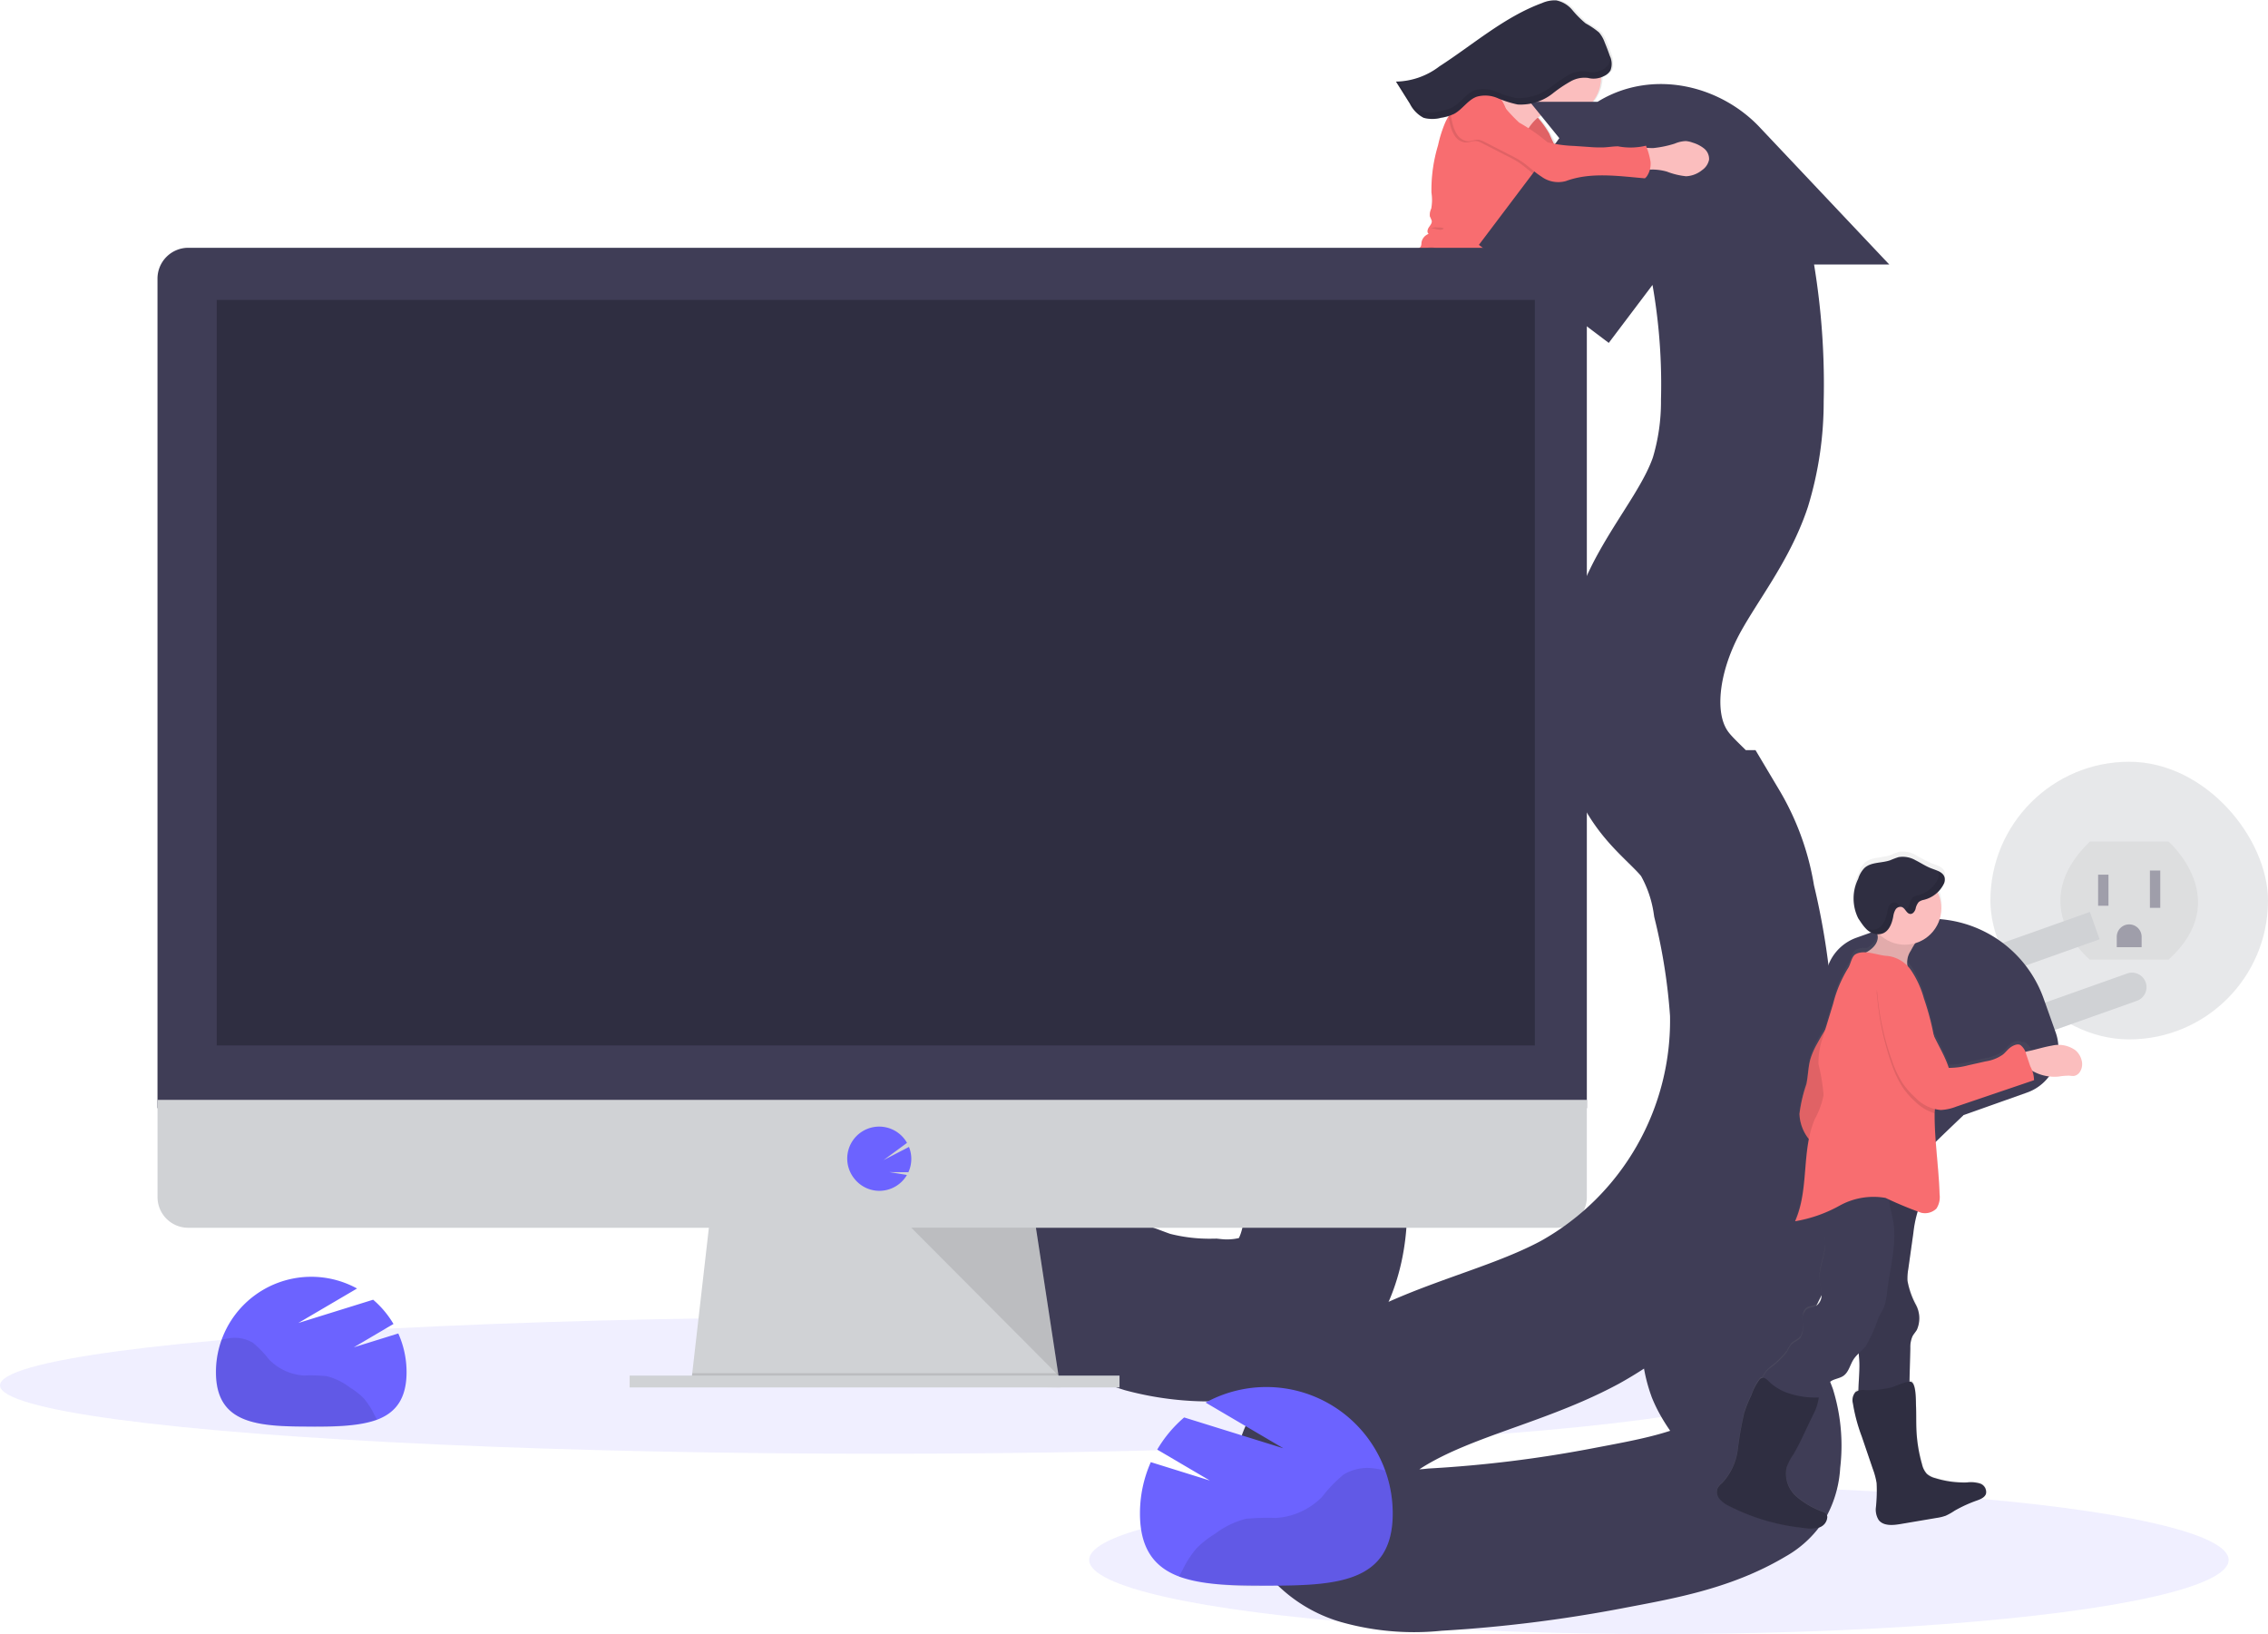 <svg xmlns="http://www.w3.org/2000/svg" xmlns:xlink="http://www.w3.org/1999/xlink" width="167.28" height="120.511" viewBox="0 0 167.28 120.511"><defs><linearGradient id="a" x1="7.793" y1="0.584" x2="7.793" y2="-0.54" gradientUnits="objectBoundingBox"><stop offset="0" stop-color="gray" stop-opacity="0.251"/><stop offset="0.54" stop-color="gray" stop-opacity="0.122"/><stop offset="1" stop-color="gray" stop-opacity="0.102"/></linearGradient><linearGradient id="b" x1="3.15" y1="1.083" x2="3.15" y2="0.078" xlink:href="#a"/></defs><g transform="translate(0 -0.034)"><g transform="translate(146.804 56.214)" opacity="0.5"><rect width="20.476" height="20.476" rx="10.238" fill="#d0d2d5"/><path d="M1049.311,461.85h5.807s4.89,4.279,0,8.71h-5.807S1044.421,466.587,1049.311,461.85Z" transform="translate(-1041.976 -455.965)" opacity="0.1"/><rect width="0.764" height="2.292" transform="translate(7.946 8.328)" fill="#3f3d56"/><rect width="0.764" height="2.751" transform="translate(11.766 8.022)" fill="#3f3d56"/><path d="M1022.637,446.19h0a.917.917,0,0,1,.917.917v.764h-1.834v-.764A.917.917,0,0,1,1022.637,446.19Z" transform="translate(-1012.399 -434.195)" fill="#3f3d56"/></g><path d="M593.271,92.117c.484-.011.967.026,1.45,0,.442-.021.88-.093,1.322-.138.755-.075,1.516-.069,2.274-.1a2.573,2.573,0,0,0,1.427-.364,10.119,10.119,0,0,0,.927-1.044,52.957,52.957,0,0,0,3.541-4.557c.306-.373.625-.744.9-1.143a14.35,14.35,0,0,0,1.277-2.486,6.894,6.894,0,0,0,.367-.981c.069-.269.1-.547.2-.81.19-.538.645-1.009.7-1.575l-.064.009c.556-.707.471-1.941.746-2.847a12.259,12.259,0,0,1,.637-1.572l1.022-2.226a3.418,3.418,0,0,1,.663-1.07c.368-.356.882-.533,1.252-.888a1.942,1.942,0,0,0,.48-.781l.032.031c.2.191.348.425.539.622.411.425.981.668,1.4,1.085a3.736,3.736,0,0,0,.648.625.718.718,0,0,0,.831-.1c.75-.66,1.869-.721,2.68-1.3.225-.162.42-.359.631-.536a8.607,8.607,0,0,1,1.63-1.024,4.066,4.066,0,0,1,1.007.144,5.11,5.11,0,0,0,1.42.336,2.048,2.048,0,0,0,1.193-.458,1.224,1.224,0,0,0,.513-.764.981.981,0,0,0-.367-.825c-.034-.029-.069-.055-.1-.081a1.021,1.021,0,0,0-.368-.711,2.445,2.445,0,0,0-.833-.425,1.787,1.787,0,0,0-.526-.119,2.4,2.4,0,0,0-.816.191,7.846,7.846,0,0,1-1.6.336c-.1.009-.292-.011-.458-.012l-.057-.162a4.935,4.935,0,0,1-2.072.053c-.339,0-.677.06-1.015.081a9.154,9.154,0,0,1-1.122-.024l-1.129-.072a13.311,13.311,0,0,1-1.439-.153c-.127-.258-.254-.516-.4-.764a7.07,7.07,0,0,0-.839-1.166,4.05,4.05,0,0,1,.4-.306l.027-.017c.035-.02.078-.041.125-.063a2.893,2.893,0,0,0,4.135-2.61,2.216,2.216,0,0,0,.245-.112c.046-.024.092-.05.136-.079l.066-.044a1.275,1.275,0,0,0,.119-.1c.018-.018.037-.037.053-.057a.728.728,0,0,0,.087-.128h0c.009-.018.018-.035.026-.053s0-.014.008-.021a.137.137,0,0,0,.015-.04c0-.012,0-.018.008-.028l.009-.037a.21.21,0,0,0,0-.029v-.067a.257.257,0,0,1,0-.034.257.257,0,0,0,0-.034v-.034a.247.247,0,0,0,0-.034v-.041a.281.281,0,0,0,0-.035V60.2a.188.188,0,0,0,0-.028.357.357,0,0,0,0-.043v-.024a.085.085,0,0,0-.011-.046v-.021l-.014-.049v-.018a.212.212,0,0,0-.015-.05v-.015l-.018-.055v-.009a.269.269,0,0,0-.026-.079c-.115-.33-.238-.659-.37-.983a2.39,2.39,0,0,0-.425-.743,6,6,0,0,0-.983-.66,7.219,7.219,0,0,1-.992-.989,2.058,2.058,0,0,0-1.183-.7,2.317,2.317,0,0,0-1.079.2c-2.807,1.036-5.105,3.078-7.622,4.7a5.5,5.5,0,0,1-3.236,1.141l1.024,1.626c.049.079.1.153.153.235s.107.153.164.229a1.844,1.844,0,0,0,.536.492,1.175,1.175,0,0,0,.165.079,1.361,1.361,0,0,0,.153.047,2.716,2.716,0,0,0,1.134-.06c.127-.024.254-.05.379-.079l.153-.043h.024v.024c-.086.153-.167.292-.238.443a9.289,9.289,0,0,0-.546,1.7,11.416,11.416,0,0,0-.5,3.493,3.356,3.356,0,0,1-.021,1.186,1.071,1.071,0,0,0-.1.567,2.613,2.613,0,0,1,.141.333c.024.177-.116.33-.217.477s-.153.38-.009.483a.824.824,0,0,0-.546.68.579.579,0,0,1-.052.261.646.646,0,0,1-.153.142.823.823,0,0,0-.286.513c-.295,0-.544.287-.813.458a3.279,3.279,0,0,1-.741.269,5.619,5.619,0,0,0-1.951,1.23,2.5,2.5,0,0,0-.785.989c-.046.131-.07.269-.11.4a2.77,2.77,0,0,1-.355.724,5.229,5.229,0,0,1-1.07,1.195,2.841,2.841,0,0,0-.55.59c-.234.338-.709.439-.96.764a3.627,3.627,0,0,1-.306.458c-.194.183-.487.2-.735.306-.579.24-.847.917-1.363,1.274a.144.144,0,0,1-.1.034c-.044,0-.07-.053-.108-.079-.075-.05-.174-.012-.263.011s-.208.014-.231-.075c-1.245-.755-2.469-1.574-3.716-2.329l-.568-.344-3.041-1.843a.226.226,0,0,0-.24,0l-.095.066c-.153-.162-.322-.306-.423-.425-.041-.047-.083-.095-.125-.141a.186.186,0,0,0,.081-.015.153.153,0,0,0,.066-.2.5.5,0,0,0-.141-.179,3.38,3.38,0,0,1-.365-.417,3.855,3.855,0,0,0-.4-.526.738.738,0,0,0-.6-.237.968.968,0,0,0-.345.139,5.669,5.669,0,0,0-1.146.879.121.121,0,0,0-.05.095c0,.031.031.053.034.083a.107.107,0,0,1-.029.076,3.2,3.2,0,0,1-.723.659q-.582.435-1.138.9a1.593,1.593,0,0,0-.532.649,1.27,1.27,0,0,0,.093.9,5.721,5.721,0,0,0,1.138,1.571.556.556,0,0,0,.292.2.371.371,0,0,0,.264-.064,1.057,1.057,0,0,0,.335-.865c.008-.153.017-.293.026-.44a.2.2,0,0,1,.017-.086.214.214,0,0,1,.093-.075l.42-.222c-.012-.02-.026-.04-.04-.06a1.713,1.713,0,0,1,.992-.064c.223.066.428.2.642.281a1.42,1.42,0,0,0,.153.828,6.439,6.439,0,0,1,2.191.781,17.472,17.472,0,0,1,1.647.931q.648.422,1.268.882c.587.434,1.154.894,1.714,1.358a8.272,8.272,0,0,0,1.172.863,3.359,3.359,0,0,0,3.6-.131c1.277-.973,2.9-1.479,4.279-2.321a4.829,4.829,0,0,0,1.108-.851.759.759,0,0,1-.018.118c-.083.38-.411.656-.535,1.041-.1.306-.061.659-.247.917-.142.2-.408.338-.416.581,0,.067.02.134.02.2a.63.63,0,0,1-.073.243,2.049,2.049,0,0,1-.637.917c-.122.084-.278.16-.306.306a.289.289,0,0,1-.032.121c-.052.072-.167.034-.249.064-.115.043-.133.191-.179.306a.5.5,0,0,1-.5.293c-1.044-.127-2.069.345-3.12.318-.362-.011-.723-.047-1.086-.05a11.78,11.78,0,0,0-3.282.611,1.733,1.733,0,0,0-.217.688,2.654,2.654,0,0,1-1.123.043,2.4,2.4,0,0,0-.281-.038.423.423,0,0,0,.024-.217,6.136,6.136,0,0,0-1.258.561c-.261.153-.538.367-.562.668a1,1,0,0,0,.049.342l.142.539a.569.569,0,0,0,.127.27c.047.046.11.073.153.122a.479.479,0,0,1,.083.194l.119.468a2.978,2.978,0,0,1,.095.475c.014.153,0,.293.011.44a4.57,4.57,0,0,0,.105.718l.17.847a2.89,2.89,0,0,0,.2.688c.072.153.168.284.226.437.046.118.067.243.122.355a.946.946,0,0,0,.443.41.494.494,0,0,0,.215.067c.217,0,.373-.2.474-.394a2.383,2.383,0,0,0,.316-1.149c0-.162-.032-.322-.046-.484-.037-.458.095-.9.095-1.362a.267.267,0,0,0-.191-.278,2.266,2.266,0,0,1,.217-1.131,1.7,1.7,0,0,1,.373-.4c.057.18.119.359.189.533A14.216,14.216,0,0,1,593.271,92.117Zm24.845-23.466c-.083.031-.167.061-.252.089a4.442,4.442,0,0,1-2.265.306,1.967,1.967,0,0,1-.62-.306l-.053-.034A12.865,12.865,0,0,1,618.116,68.651Z" transform="translate(-498.261 -55.65)" fill="url(#a)"/><path d="M849.651,129.208a2.361,2.361,0,0,1,.811-.188,1.781,1.781,0,0,1,.523.121,2.456,2.456,0,0,1,.831.428,1,1,0,0,1,.368.825,1.221,1.221,0,0,1-.509.764,2.028,2.028,0,0,1-1.186.458,5.145,5.145,0,0,1-1.414-.341,4.059,4.059,0,0,0-1.048-.153,2.291,2.291,0,0,1-.533-.034.571.571,0,0,1-.41-.315.807.807,0,0,1,0-.458c.035-.189.029-.639.2-.752.134-.092.611-.018.776-.032A7.661,7.661,0,0,0,849.651,129.208Z" transform="translate(-725.661 -117.78)" fill="#fbbebe"/><path d="M786.483,110.12a7.065,7.065,0,0,1,1.184,1.528,10.124,10.124,0,0,0,1.69,2.751,5.7,5.7,0,0,0,.683.494,1.97,1.97,0,0,0,.62.306,4.341,4.341,0,0,0,2.252-.306,14.261,14.261,0,0,0,2.037-.917,1.681,1.681,0,0,0,.238.837.608.608,0,0,0,.764.229,9.061,9.061,0,0,0-1.762,1.09c-.209.177-.4.373-.627.533-.805.579-1.919.637-2.663,1.294a.717.717,0,0,1-.827.1,3.637,3.637,0,0,1-.646-.628c-.419-.419-.987-.663-1.4-1.09-.191-.2-.344-.431-.539-.623-.28-.275-.643-.458-.9-.764-.191-.225-.306-.5-.484-.738-.153-.208-.333-.39-.469-.611a2.2,2.2,0,0,1-.139-1.817A6.943,6.943,0,0,1,786.483,110.12Z" transform="translate(-673.402 -101.768)" fill="#f86d70"/><path d="M786.483,110.12a7.065,7.065,0,0,1,1.184,1.528,10.124,10.124,0,0,0,1.69,2.751,5.7,5.7,0,0,0,.683.494,1.97,1.97,0,0,0,.62.306,4.341,4.341,0,0,0,2.252-.306,14.261,14.261,0,0,0,2.037-.917,1.681,1.681,0,0,0,.238.837.608.608,0,0,0,.764.229,9.061,9.061,0,0,0-1.762,1.09c-.209.177-.4.373-.627.533-.805.579-1.919.637-2.663,1.294a.717.717,0,0,1-.827.1,3.637,3.637,0,0,1-.646-.628c-.419-.419-.987-.663-1.4-1.09-.191-.2-.344-.431-.539-.623-.28-.275-.643-.458-.9-.764-.191-.225-.306-.5-.484-.738-.153-.208-.333-.39-.469-.611a2.2,2.2,0,0,1-.139-1.817A6.943,6.943,0,0,1,786.483,110.12Z" transform="translate(-673.402 -101.768)" opacity="0.1"/><path d="M588.9,199.688a1.583,1.583,0,0,0-.431-.39,1.3,1.3,0,0,0-.805-.083,5.538,5.538,0,0,0-1.913.764A4.406,4.406,0,0,0,584.44,201a1.047,1.047,0,0,0-.231.458.944.944,0,0,0,.035.417,1.009,1.009,0,0,0,.545.706,1.417,1.417,0,0,0,1-.13,2.135,2.135,0,0,1,1.348-.189c.329.1.611.347.958.356a1.374,1.374,0,0,0,1-.633c.225-.275.717-.772.685-1.158S589.139,199.965,588.9,199.688Z" transform="translate(-502.974 -177.224)" fill="#fbbebe"/><path d="M637.209,279.356a2.639,2.639,0,0,1-1.146.047c-.232-.043-.517-.1-.665.084a.547.547,0,0,0-.093.226,7.441,7.441,0,0,0,.611,4.684.144.144,0,0,0,.043.064c.041.031.1.009.145-.011a1.724,1.724,0,0,0,.432-.252,1.507,1.507,0,0,0,.37-1.094,2.353,2.353,0,0,1,.212-1.154c.257-.42.793-.625,1-1.07a1.476,1.476,0,0,0-.069-1.161c-.05-.128-.07-.458-.189-.521S637.345,279.319,637.209,279.356Z" transform="translate(-546.137 -244.999)" fill="#fbbebe"/><path d="M584.83,192.783a.153.153,0,0,0,.064-.2.517.517,0,0,0-.141-.18,3.161,3.161,0,0,1-.364-.419,4.235,4.235,0,0,0-.4-.526.741.741,0,0,0-.594-.238.917.917,0,0,0-.344.138,5.556,5.556,0,0,0-1.138.874c-.026.026-.055.058-.049.095s.031.052.034.083a.105.105,0,0,1-.027.075,3.161,3.161,0,0,1-.718.656q-.578.434-1.131.9a1.574,1.574,0,0,0-.527.646,1.285,1.285,0,0,0,.1.9,5.83,5.83,0,0,0,1.138,1.575.577.577,0,0,0,.293.206.37.37,0,0,0,.263-.064,1.065,1.065,0,0,0,.329-.862l.024-.442a.2.2,0,0,1,.017-.084.206.206,0,0,1,.093-.075l.416-.22a1.34,1.34,0,0,0-1.222-.636.459.459,0,0,1-.327-.044.269.269,0,0,1,0-.373.822.822,0,0,1,.361-.2c1.1-.4,2.086-1.047,3.149-1.528a.809.809,0,0,1,.376-.087C584.605,192.763,584.731,192.826,584.83,192.783Z" transform="translate(-498.951 -170.475)" fill="#f86d70"/><path d="M629.962,283.092c-.049.092-.066.2-.119.289a.214.214,0,0,1-.26.107.267.267,0,0,1-.1-.136,5.708,5.708,0,0,1-.374-3.371,2.124,2.124,0,0,1,.164-.538.873.873,0,0,0,.165-.513,6.058,6.058,0,0,0-1.25.556c-.26.153-.533.365-.558.665a1.045,1.045,0,0,0,.05.342l.144.539a.558.558,0,0,0,.128.27c.046.046.108.075.153.124a.457.457,0,0,1,.083.193l.121.468a2.992,2.992,0,0,1,.1.477c.014.153,0,.293.012.44a4.734,4.734,0,0,0,.107.717l.173.847a2.945,2.945,0,0,0,.2.688c.072.153.168.284.228.439.044.118.067.243.122.355a.961.961,0,0,0,.442.411.518.518,0,0,0,.215.069c.215.008.37-.2.471-.394a2.377,2.377,0,0,0,.306-1.146c0-.162-.034-.322-.047-.484-.038-.458.09-.9.089-1.36C630.725,282.715,630.12,282.8,629.962,283.092Z" transform="translate(-539.767 -244.782)" fill="#f86d70"/><path d="M772.041,98.34a3.374,3.374,0,0,1-1.222-.955,5.84,5.84,0,0,1-.458-.68,20.657,20.657,0,0,1-1.49-3.067,4.179,4.179,0,0,0,1.974.07,2.726,2.726,0,0,0,.917-.486,7.928,7.928,0,0,0,.966-.943,9.285,9.285,0,0,0,.764,1.222c.164.22.717.668.675.967s-.652.449-.9.591l-.026.017a3.466,3.466,0,0,0-.94.876A2.373,2.373,0,0,0,772.041,98.34Z" transform="translate(-659.426 -86.654)" fill="#fbbebe"/><path d="M789.375,95.046a2.864,2.864,0,0,1-1.505-1.834,7.923,7.923,0,0,0,.966-.943,9.285,9.285,0,0,0,.764,1.222c.164.22.717.668.675.967S789.623,94.9,789.375,95.046Z" transform="translate(-675.522 -86.645)" opacity="0.1"/><circle cx="2.862" cy="2.862" r="2.862" transform="translate(112.366 2.902)" fill="#fbbebe"/><path d="M740.068,115.68a1.336,1.336,0,0,1-1.317.032,2.536,2.536,0,0,1-.568-.478,13.957,13.957,0,0,1-2.462-3.183,2.205,2.205,0,0,1-.278-.821.9.9,0,0,1,.295-.782.635.635,0,0,0,.153-.142.573.573,0,0,0,.05-.26.811.811,0,0,1,.541-.677c-.153-.1-.092-.335.008-.483s.238-.306.214-.477a2.614,2.614,0,0,0-.141-.333,1.046,1.046,0,0,1,.1-.565,3.393,3.393,0,0,0,.017-1.186,11.412,11.412,0,0,1,.487-3.489,9.355,9.355,0,0,1,.538-1.7,4.833,4.833,0,0,1,.235-.442,11.743,11.743,0,0,1,.961-1.337,1.736,1.736,0,0,1,.656-.587.653.653,0,0,1,.076-.028,1.663,1.663,0,0,1,.584-.044,2.187,2.187,0,0,1,1.427.516,3.264,3.264,0,0,1,.654,1.366,3.777,3.777,0,0,0,.193.481,4.793,4.793,0,0,0,1.028,1.242l.423.408c.212.2.581.153.781.368a.99.99,0,0,1,.179.342,5.31,5.31,0,0,1,.39,1.731,2.869,2.869,0,0,1-.023.4,2.084,2.084,0,0,1-.579,1.222c-.367.353-.877.527-1.242.882a3.33,3.33,0,0,0-.657,1.07l-1.01,2.222a12.6,12.6,0,0,0-.628,1.566C740.833,113.585,741.013,115.091,740.068,115.68Z" transform="translate(-631.101 -92.088)" fill="#f86d70"/><path d="M622.88,196.224c-.755.031-1.511.021-2.263.093-.439.043-.876.115-1.316.133-.48.021-.961-.017-1.443-.008a14.27,14.27,0,0,0-3.573.682,6.785,6.785,0,0,1-.506-2.532,1.6,1.6,0,0,1,0-.173,1.737,1.737,0,0,1,.215-.7,11.428,11.428,0,0,1,3.265-.6c.362,0,.721.043,1.082.053,1.047.032,2.064-.437,3.1-.306a.489.489,0,0,0,.5-.292c.044-.113.063-.261.177-.306.083-.031.2.008.247-.063a.32.32,0,0,0,.032-.121c.031-.153.185-.222.306-.306a2.08,2.08,0,0,0,.631-.917.622.622,0,0,0,.072-.241c0-.067-.021-.134-.02-.2,0-.241.271-.38.411-.578a2.921,2.921,0,0,0,.243-.917c.122-.385.448-.659.529-1.038a.751.751,0,0,0,.018-.118,4.786,4.786,0,0,1-1.1.847c-1.357.836-2.98,1.336-4.246,2.3a3.338,3.338,0,0,1-3.579.119,8.277,8.277,0,0,1-1.171-.866c-.559-.458-1.125-.928-1.71-1.365q-.611-.458-1.267-.885a17.445,17.445,0,0,0-1.641-.961,6.44,6.44,0,0,0-2.184-.79,1.609,1.609,0,0,1-.043-1.32,4.453,4.453,0,0,1,.715-1.154,3.328,3.328,0,0,1,.819-.836.223.223,0,0,1,.238,0l3.029,1.86.567.347c1.242.764,2.465,1.582,3.707,2.341.023.087.144.1.231.075s.186-.06.261-.009c.037.024.063.07.109.079a.153.153,0,0,0,.1-.034c.513-.353.776-1.031,1.352-1.268.246-.1.538-.116.73-.306a3.471,3.471,0,0,0,.306-.458c.249-.325.721-.423.952-.764a2.8,2.8,0,0,1,.546-.587,5.169,5.169,0,0,0,1.07-1.19,2.763,2.763,0,0,0,.35-.721c.04-.133.064-.27.109-.4a2.458,2.458,0,0,1,.778-.986,5.636,5.636,0,0,1,1.938-1.222,3.275,3.275,0,0,0,.738-.267c.295-.18.565-.515.9-.437a.764.764,0,0,1,.335.211,10.643,10.643,0,0,1,1.138,1.3q.818,1.041,1.633,2.083a2.407,2.407,0,0,0,.64.634,1.756,1.756,0,0,0,1.184.153c-.053.567-.5,1.034-.691,1.572-.09.261-.125.539-.193.807a6.606,6.606,0,0,1-.362.979,14.287,14.287,0,0,1-1.262,2.48c-.272.4-.585.764-.892,1.138-1.212,1.462-2.139,3.226-3.515,4.541a10.674,10.674,0,0,1-.917,1.041A2.5,2.5,0,0,1,622.88,196.224Z" transform="translate(-522.737 -160.041)" fill="#434175"/><path d="M743.562,165.37a.83.83,0,0,0-.382.115c.28-.1.62.163.879.04.121-.058.1-.075,0-.11C743.9,165.362,743.718,165.41,743.562,165.37Z" transform="translate(-637.661 -148.575)" opacity="0.1"/><rect width="11.919" height="2.139" transform="translate(142.911 71.279) rotate(-19.55)" fill="#d0d2d5"/><path d="M0,0H10.849a1.07,1.07,0,0,1,1.07,1.07h0a1.07,1.07,0,0,1-1.07,1.07H0V0Z" transform="translate(146.668 75.46) rotate(-19.55)" fill="#d0d2d5"/><path d="M3.466,0H6.109a8.863,8.863,0,0,1,8.863,8.863v2.644a3.466,3.466,0,0,1-3.466,3.466H3.466A3.466,3.466,0,0,1,0,11.506V3.466A3.466,3.466,0,0,1,3.466,0Z" transform="translate(133.662 70.349) rotate(-19.55)" fill="#3f3d56"/><path d="M740.663,174.945a.593.593,0,0,0-.322-.02.682.682,0,0,0-.42.206.229.229,0,0,0,.188,0,1.111,1.111,0,0,1,.306-.034c.089,0,.353.1.422.055C740.936,175.087,740.731,174.971,740.663,174.945Z" transform="translate(-634.899 -156.658)" opacity="0.1"/><path d="M759.028,105.79a2.967,2.967,0,0,1-.654-.315c-.536-.341-.987-.8-1.517-1.152a8.444,8.444,0,0,0-.83-.458l-1.789-.917a1.814,1.814,0,0,0-.434-.177c-.292-.064-.62.131-.917.09a1.1,1.1,0,0,1-.746-.515,2.682,2.682,0,0,1-.336-.866,4.439,4.439,0,0,1-.1-.549,2.445,2.445,0,0,1-.011-.579,1.449,1.449,0,0,1,.5-.987,1.847,1.847,0,0,1,.709-.306,2.96,2.96,0,0,1,.491-.081,1.746,1.746,0,0,1,.283,0,2.692,2.692,0,0,1,1.7,1.016c.237.266.458.552.685.822a3.76,3.76,0,0,0,.193.481,4.793,4.793,0,0,0,1.028,1.242l.423.408c.212.2.581.153.781.368a.99.99,0,0,1,.179.342,5.311,5.311,0,0,1,.387,1.736A2.869,2.869,0,0,1,759.028,105.79Z" transform="translate(-644.862 -92.324)" opacity="0.1"/><path d="M657.648,239.216l-9.208,1.355a1.738,1.738,0,0,1,.215-.7,11.429,11.429,0,0,1,3.266-.6c.362,0,.721.043,1.082.053,1.047.032,2.064-.437,3.1-.306a.489.489,0,0,0,.5-.292c.044-.113.063-.261.177-.306.083-.031.2.008.248-.063a.322.322,0,0,0,.032-.121c.031-.153.185-.222.306-.306a2.08,2.08,0,0,0,.631-.917.621.621,0,0,0,.072-.241c0-.067-.021-.134-.02-.2,0-.241.271-.38.411-.578a2.922,2.922,0,0,0,.243-.917c.122-.385.448-.659.529-1.038l.04-.052,1.568-.611Z" transform="translate(-557.398 -206.193)" opacity="0.1"/><ellipse cx="64.943" cy="5.043" rx="64.943" ry="5.043" transform="translate(0 97.163)" fill="#6c63ff" opacity="0.1"/><ellipse cx="42.022" cy="5.466" rx="42.022" ry="5.466" transform="translate(80.333 109.614)" fill="#6c63ff" opacity="0.1"/><path d="M527.89,605.552l.043-2.164q3.056-.174,6.112-.232a13.086,13.086,0,0,1,3.525.267c.793.206,1.543.555,2.326.8a17.824,17.824,0,0,0,4.845.594,9.883,9.883,0,0,0,4.671-.642c2.468-1.222,3.505-4.225,3.626-6.974s-.426-5.519-.046-8.252" transform="translate(-455.269 -507.429)" fill="none" stroke="#3f3d56" stroke-miterlimit="10" stroke-width="12"/><path d="M360.849,599.987l-27.229-.348.079-.7,1.317-11.52h23.911l1.76,11.52.134.872Z" transform="translate(-282.641 -497.63)" fill="#d0d2d5"/><path d="M360.823,663.682H347.233l-13.613-.174.079-.7h26.989Z" transform="translate(-282.641 -561.499)" opacity="0.1"/><rect width="36.131" height="0.873" transform="translate(46.441 101.485)" fill="#d0d2d5"/><path d="M234.1,177.562a2.272,2.272,0,0,0-2.262-2.292h-100.9a2.274,2.274,0,0,0-2.262,2.292v61.162H234.1Z" transform="translate(-117.06 -156.962)" fill="#3f3d56"/><path d="M128.68,586.53V593.7a2.262,2.262,0,0,0,2.262,2.262h100.9A2.262,2.262,0,0,0,234.1,593.7V586.53Z" transform="translate(-117.061 -505.379)" fill="#d0d2d5"/><rect width="97.22" height="54.981" transform="translate(15.984 22.155)" fill="#2f2e41"/><path d="M463.93,604.143a2.358,2.358,0,0,0,1.854-.9h0a2.333,2.333,0,0,0,.183-.271l-1.293-.212,1.4.011a2.359,2.359,0,0,0,.044-1.867l-1.875.973,1.73-1.271a2.356,2.356,0,1,0-3.886,2.636h0A2.353,2.353,0,0,0,463.93,604.143Z" transform="translate(-399.075 -516.284)" fill="#6c63ff"/><path d="M439.85,592.56l10.863,10.909-1.667-10.909Z" transform="translate(-372.638 -501.984)" opacity="0.1"/><path d="M703.964,144.983l5.834-7.73a5.532,5.532,0,0,1,1.186-1.267c1.375-.95,3.391-.388,4.541.83a9.307,9.307,0,0,1,1.986,4.551,48.3,48.3,0,0,1,1.094,11.483,20.4,20.4,0,0,1-.877,6.01c-.981,2.931-2.969,5.4-4.471,8.1-2.419,4.35-3.432,10.152-.37,14.078,1,1.279,2.356,2.257,3.278,3.592A14.14,14.14,0,0,1,718,189.772a48.211,48.211,0,0,1,1.267,8.19,24.63,24.63,0,0,1-12.62,22.119c-5.463,2.952-12.072,3.808-16.822,7.811-1.681,1.41-3.129,3.484-2.717,5.632a5.183,5.183,0,0,0,3.548,3.644,13.822,13.822,0,0,0,5.276.428,97.231,97.231,0,0,0,12.683-1.566c3.55-.678,7.093-1.264,10.188-3.131a2.139,2.139,0,0,0,.772-.692,2.512,2.512,0,0,0,.261-1.129,8.022,8.022,0,0,0-.241-3.415c-.472-1.259-1.549-2.213-2.066-3.453a6.336,6.336,0,0,1-.089-3.973,22.628,22.628,0,0,1,1.918-4.592c.735-1.442,1.481-2.88,2.346-4.248,2.436-3.845,5.764-7.029,9.057-10.169" transform="translate(-590.096 -123.275)" fill="none" stroke="#3f3d56" stroke-miterlimit="10" stroke-width="12"/><path d="M846.6,123.958a2.292,2.292,0,0,1,.811-.188,1.833,1.833,0,0,1,.523.119,2.46,2.46,0,0,1,.831.429.992.992,0,0,1,.368.825,1.225,1.225,0,0,1-.509.764,2.02,2.02,0,0,1-1.186.458,5.379,5.379,0,0,1-1.414-.342,4.057,4.057,0,0,0-1.048-.153,2.293,2.293,0,0,1-.533-.035.57.57,0,0,1-.409-.313.822.822,0,0,1,0-.451c.037-.189.031-.64.2-.753.135-.09.611-.017.776-.031A7.862,7.862,0,0,0,846.6,123.958Z" transform="translate(-723.078 -113.332)" fill="#fbbebe"/><path d="M767.25,102.566a4.9,4.9,0,0,1-2.063.047c-.338,0-.674.057-1.01.076a9.084,9.084,0,0,1-1.117-.029l-1.119-.076a9.541,9.541,0,0,1-1.954-.269,13.382,13.382,0,0,0-2.095-1.455,12,12,0,0,1-1.358-1.5,2.686,2.686,0,0,0-1.7-1.016,2.507,2.507,0,0,0-.775.083,1.806,1.806,0,0,0-.708.306,1.443,1.443,0,0,0-.5.987,3.313,3.313,0,0,0,.112,1.128,2.691,2.691,0,0,0,.336.868,1.122,1.122,0,0,0,.747.515c.295.04.622-.153.917-.092a1.813,1.813,0,0,1,.434.177l1.791.917a8.589,8.589,0,0,1,.828.458c.532.348.981.811,1.517,1.152a2.1,2.1,0,0,0,1.809.332c1.834-.683,3.9-.365,5.845-.2-.012-.037.067-.07.09-.1a1.643,1.643,0,0,0,.306-1.145A5.656,5.656,0,0,0,767.25,102.566Z" transform="translate(-645.847 -91.787)" fill="#f86d70"/><path d="M741.823,61.431a1.047,1.047,0,0,0,.458-.41,1.364,1.364,0,0,0-.052-1.07c-.119-.351-.24-.659-.373-.983a2.368,2.368,0,0,0-.425-.744,5.854,5.854,0,0,0-.979-.662,7.315,7.315,0,0,1-.99-.992,2.07,2.07,0,0,0-1.181-.707,2.283,2.283,0,0,0-1.042.194c-2.79,1.025-5.072,3.056-7.57,4.667a5.423,5.423,0,0,1-3.209,1.129l1.025,1.629a2.336,2.336,0,0,0,1.013,1.038,2.433,2.433,0,0,0,1.282,0,3.455,3.455,0,0,0,.976-.293c.611-.332,1-1.021,1.661-1.261a2.3,2.3,0,0,1,1.528.1,7.841,7.841,0,0,0,1.488.474,3.8,3.8,0,0,0,2.6-.825,9.828,9.828,0,0,1,1.375-.917,2.072,2.072,0,0,1,1.222-.215A1.653,1.653,0,0,0,741.823,61.431Z" transform="translate(-623.496 -55.8)" fill="#2f2e41"/><path d="M742.214,83.835a1.329,1.329,0,0,0-.046-1.045.917.917,0,0,1-.076.576,1.07,1.07,0,0,1-.458.41,1.605,1.605,0,0,1-1.207.142,2.087,2.087,0,0,0-1.222.215,12.023,12.023,0,0,0-1.375.917,3.8,3.8,0,0,1-2.6.824,7.95,7.95,0,0,1-1.488-.474,2.325,2.325,0,0,0-1.528-.1c-.656.24-1.044.931-1.659,1.261a3.47,3.47,0,0,1-.976.293,2.273,2.273,0,0,1-1.282,0,2.34,2.34,0,0,1-1.015-1.038l-.726-1.154h-.176l1.025,1.629a2.336,2.336,0,0,0,1.013,1.038,2.433,2.433,0,0,0,1.282,0,3.455,3.455,0,0,0,.976-.293c.611-.332,1-1.021,1.661-1.261a2.3,2.3,0,0,1,1.528.1,7.839,7.839,0,0,0,1.488.474,3.8,3.8,0,0,0,2.6-.825,9.832,9.832,0,0,1,1.375-.917,2.072,2.072,0,0,1,1.222-.215,1.615,1.615,0,0,0,1.206-.142A1.047,1.047,0,0,0,742.214,83.835Z" transform="translate(-623.428 -78.614)" opacity="0.1"/><path d="M881.4,513.516a1.529,1.529,0,0,1,.333-.37,4.4,4.4,0,0,0,1.143-2.463,25.139,25.139,0,0,1,.477-2.721,8.745,8.745,0,0,1,.538-1.325,3.831,3.831,0,0,1,.625-1.2.406.406,0,0,1,.193-.093,2.239,2.239,0,0,1,.553-.737,5.614,5.614,0,0,0,1.262-1.222,2.694,2.694,0,0,1,.295-.5c.2-.219.509-.306.691-.536a1.535,1.535,0,0,0,.153-1.1c-.031-.379,0-.83.327-1.027.2-.121.448-.11.651-.215a.945.945,0,0,0,.42-.883c-.006-.344-.113-.678-.141-1.021-.086-1.094.636-2.182.356-3.243a6.531,6.531,0,0,0-.524-1.125,2.633,2.633,0,0,1-.153-.388,5.434,5.434,0,0,1-1.487.359c.842-1.889.628-4.085,1.021-6.112l-.05-.07a3.164,3.164,0,0,1-.645-1.811,10.621,10.621,0,0,1,.512-2.2c.135-.63.13-1.285.306-1.9a5.852,5.852,0,0,1,.484-1.1c.191-.355.391-.7.6-1.044q.293-.972.588-1.944a9.3,9.3,0,0,1,1.093-2.619c.2-.289.255-.871.556-1.045a1.334,1.334,0,0,1,.795-.139,1.486,1.486,0,0,0,.851-1.053,1.021,1.021,0,0,0-.031-.306h-.052c-.674-.063-1.013-.656-1.363-1.174a3.3,3.3,0,0,1,0-2.934,1.987,1.987,0,0,1,.458-.808c.49-.458,1.267-.358,1.9-.579a6.511,6.511,0,0,1,.628-.237,1.878,1.878,0,0,1,1.245.232,12.791,12.791,0,0,0,1.148.6c.4.153.9.274,1,.688a.751.751,0,0,1-.035.417,1.556,1.556,0,0,1-.471.68,2.723,2.723,0,0,1-1.661,3.794c-.116.185-.225.376-.324.57a1.893,1.893,0,0,0-.267,1.112,3.264,3.264,0,0,1,.306.373,7.21,7.21,0,0,1,.917,2.045,21.338,21.338,0,0,1,.74,2.792,20.833,20.833,0,0,1,1.1,2.382,5.378,5.378,0,0,0,1.433-.191l1.29-.293a2.9,2.9,0,0,0,1.268-.507c.186-.153.332-.356.521-.509s.57-.329.778-.2a.611.611,0,0,1,.105.081c.188-.382,1.391,1.181.568,1.336l.053.153a2.349,2.349,0,0,1,.281,1.031l-5.739,1.97a3.544,3.544,0,0,1-1.155.255,1.865,1.865,0,0,1-.458-.061v.3c-.015,2.016.306,4.019.365,6.033a1.566,1.566,0,0,1-.232,1.051,1.181,1.181,0,0,1-1.123.306,2.547,2.547,0,0,1-.284-.063,10.607,10.607,0,0,0-.293,1.543l-.38,2.714a4.043,4.043,0,0,0-.06.847,5.983,5.983,0,0,0,.626,1.8,2.127,2.127,0,0,1,.067,1.85c-.1.171-.238.318-.329.5a2,2,0,0,0-.153.866q-.035,1.238-.067,2.472a.289.289,0,0,1,.193.04c.318.246.283,1.426.306,1.791.024.611,0,1.235.034,1.852a10.861,10.861,0,0,0,.409,2.465,1.572,1.572,0,0,0,.35.7,1.5,1.5,0,0,0,.62.322,7.119,7.119,0,0,0,2.356.321,2.317,2.317,0,0,1,.958.081.66.66,0,0,1,.432.764.964.964,0,0,1-.631.475,9.9,9.9,0,0,0-1.681.773,4.475,4.475,0,0,1-.651.368,3.289,3.289,0,0,1-.669.165l-2.708.458c-.555.1-1.222.153-1.575-.306a1.387,1.387,0,0,1-.209-.9,11.816,11.816,0,0,0,.057-1.844,5.574,5.574,0,0,0-.283-1.06l-.813-2.4a12.671,12.671,0,0,1-.652-2.46.913.913,0,0,1,.2-.844.541.541,0,0,1,.2-.1c.009-.737.105-1.475.064-2.211-.011-.183-.029-.368-.044-.552a2.57,2.57,0,0,0-.379.446c-.26.408-.356.949-.755,1.222-.339.232-.842.22-1.08.556a1.568,1.568,0,0,0-.171.414,3,3,0,0,1-.611.97,5.028,5.028,0,0,1-.377.969q-.338.711-.672,1.421c-.24.507-.481,1.015-.764,1.494a4.125,4.125,0,0,0-.512.987,2.264,2.264,0,0,0,.692,2.139,5.974,5.974,0,0,0,2.011,1.174.554.554,0,0,1,.206.122.394.394,0,0,1,.092.266.861.861,0,0,1-.622.764,2.333,2.333,0,0,1-1.044.038,15.5,15.5,0,0,1-5.626-1.663,2.02,2.02,0,0,1-.672-.518A.791.791,0,0,1,881.4,513.516Z" transform="translate(-754.712 -403.77)" fill="url(#b)"/><path d="M923.427,540.922q-.487.749-.917,1.537a5.673,5.673,0,0,0-.484,1.094c-.179.611-.173,1.265-.306,1.889a11.015,11.015,0,0,0-.51,2.184,3.133,3.133,0,0,0,.645,1.8,8.654,8.654,0,0,0,1.348,1.391,28.67,28.67,0,0,0,1.907-9.353,3.306,3.306,0,0,0-.144-1.314c-.1-.26-.576-.972-.883-.692-.112.1-.141.564-.209.717A5.54,5.54,0,0,1,923.427,540.922Z" transform="translate(-788.487 -465.444)" fill="#f86d70"/><path d="M923.427,540.922q-.487.749-.917,1.537a5.673,5.673,0,0,0-.484,1.094c-.179.611-.173,1.265-.306,1.889a11.015,11.015,0,0,0-.51,2.184,3.133,3.133,0,0,0,.645,1.8,8.654,8.654,0,0,0,1.348,1.391,28.67,28.67,0,0,0,1.907-9.353,3.306,3.306,0,0,0-.144-1.314c-.1-.26-.576-.972-.883-.692-.112.1-.141.564-.209.717A5.54,5.54,0,0,1,923.427,540.922Z" transform="translate(-788.487 -465.444)" opacity="0.1"/><path d="M1029.582,560.094a2.143,2.143,0,0,1,1.725.336,1.424,1.424,0,0,1,.5.941c.04.425-.206.926-.631.96a2.015,2.015,0,0,1-.306-.02,4.573,4.573,0,0,0-.8.066,3.273,3.273,0,0,1-2.787-1.125c-.364-.449.116-.656.548-.747C1028.416,560.38,1028.992,560.195,1029.582,560.094Z" transform="translate(-878.238 -482.945)" fill="#fbbebe"/><path d="M952.129,629.248l-.379,2.693a3.972,3.972,0,0,0-.058.84,5.9,5.9,0,0,0,.625,1.791,2.091,2.091,0,0,1,.069,1.834c-.1.171-.24.315-.329.49a1.987,1.987,0,0,0-.153.862l-.1,3.82a24.254,24.254,0,0,1-3.542-.02.206.206,0,0,1-.131-.034.211.211,0,0,1-.044-.139c-.052-.894.1-1.789.054-2.683-.018-.327-.066-.652-.07-.981-.02-1.331.639-2.634.44-3.952a8.743,8.743,0,0,0-.245-.981,21.871,21.871,0,0,1-.358-7.067.18.18,0,0,1,.031-.107.188.188,0,0,1,.084-.046,4.352,4.352,0,0,1,3.939.75c.167.134.587.264.7.423.153.225-.049.446-.136.685A8.7,8.7,0,0,0,952.129,629.248Z" transform="translate(-811.004 -538.297)" fill="#3f3d56"/><path d="M952.129,629.248l-.379,2.693a3.972,3.972,0,0,0-.058.84,5.9,5.9,0,0,0,.625,1.791,2.091,2.091,0,0,1,.069,1.834c-.1.171-.24.315-.329.49a1.987,1.987,0,0,0-.153.862l-.1,3.82a24.254,24.254,0,0,1-3.542-.02.206.206,0,0,1-.131-.034.211.211,0,0,1-.044-.139c-.052-.894.1-1.789.054-2.683-.018-.327-.066-.652-.07-.981-.02-1.331.639-2.634.44-3.952a8.743,8.743,0,0,0-.245-.981,21.871,21.871,0,0,1-.358-7.067.18.18,0,0,1,.031-.107.188.188,0,0,1,.084-.046,4.352,4.352,0,0,1,3.939.75c.167.134.587.264.7.423.153.225-.049.446-.136.685A8.7,8.7,0,0,0,952.129,629.248Z" transform="translate(-811.004 -538.297)" opacity="0.1"/><path d="M906.809,623.211a6.509,6.509,0,0,1,.524,1.117c.28,1.053-.44,2.139-.354,3.218.028.341.133.672.141,1.013a.941.941,0,0,1-.42.876c-.2.105-.458.095-.649.214a1.046,1.046,0,0,0-.327,1.019,1.51,1.51,0,0,1-.153,1.091c-.182.228-.494.315-.689.53a2.642,2.642,0,0,0-.3.5,5.776,5.776,0,0,1-1.261,1.222,1.539,1.539,0,0,0-.611,1.54,1.7,1.7,0,0,0,.935.85,9.923,9.923,0,0,0,2.226.787.537.537,0,0,0,.255.012.556.556,0,0,0,.223-.153,4.144,4.144,0,0,0,1.125-1.5,1.57,1.57,0,0,1,.171-.411c.238-.333.74-.322,1.08-.552.4-.27.494-.808.753-1.213.246-.382.64-.645.917-1a11.529,11.529,0,0,0,.917-2.06c.142-.289.324-.556.437-.857a4.645,4.645,0,0,0,.209-1.1c.215-1.785.764-3.582.419-5.348-.076-.39-.194-.764-.243-1.164-.086-.694.049-1.4-.054-2.093a.57.57,0,0,0-.231-.443.638.638,0,0,0-.263-.055,18.132,18.132,0,0,0-2.717.063,1.682,1.682,0,0,0-1.247.512,2.881,2.881,0,0,0-.306,1.14,2.8,2.8,0,0,1-.59,1.117A1.06,1.06,0,0,0,906.809,623.211Z" transform="translate(-772.771 -533.074)" fill="#3f3d56"/><path d="M947.834,723.148a1.073,1.073,0,0,0-.7.139.912.912,0,0,0-.2.839,12.651,12.651,0,0,0,.654,2.445l.813,2.385a5.478,5.478,0,0,1,.283,1.051,11.68,11.68,0,0,1-.057,1.834,1.437,1.437,0,0,0,.211.891c.345.443,1.019.391,1.574.3l2.706-.458a3.318,3.318,0,0,0,.669-.164,4.531,4.531,0,0,0,.649-.367,9.989,9.989,0,0,1,1.681-.764c.254-.095.538-.217.63-.472a.661.661,0,0,0-.432-.764,2.29,2.29,0,0,0-.958-.081,7.139,7.139,0,0,1-2.353-.319,1.469,1.469,0,0,1-.62-.319,1.547,1.547,0,0,1-.351-.7,10.888,10.888,0,0,1-.409-2.445c-.031-.611-.009-1.222-.034-1.834-.015-.362.02-1.528-.306-1.777-.243-.186-1.244.329-1.571.4A7.575,7.575,0,0,1,947.834,723.148Z" transform="translate(-810.271 -620.594)" fill="#2f2e41"/><path d="M883.388,723.322a26.208,26.208,0,0,0-.475,2.7,4.38,4.38,0,0,1-1.141,2.445,1.48,1.48,0,0,0-.332.367.773.773,0,0,0,.115.8,2.006,2.006,0,0,0,.671.515,15.558,15.558,0,0,0,5.625,1.65,2.347,2.347,0,0,0,1.042-.037.859.859,0,0,0,.622-.764.387.387,0,0,0-.092-.263.569.569,0,0,0-.206-.121,6.094,6.094,0,0,1-2.011-1.166,2.231,2.231,0,0,1-.692-2.118,4.185,4.185,0,0,1,.51-.979,16.2,16.2,0,0,0,.764-1.482l.672-1.41a3.675,3.675,0,0,0,.428-1.293,6.2,6.2,0,0,1-2.477-.4,3.9,3.9,0,0,1-1.019-.611c-.26-.217-.5-.62-.847-.338a4.1,4.1,0,0,0-.625,1.186A9.082,9.082,0,0,0,883.388,723.322Z" transform="translate(-754.741 -619.068)" fill="#2f2e41"/><path d="M952.468,502.5c-.067.585-.636.973-1.178,1.2l3.432,1.1a1.547,1.547,0,0,1,.179-1.375,7.769,7.769,0,0,1,.611-.978c.034-.047.072-.108.047-.162a.171.171,0,0,0-.1-.075,8.635,8.635,0,0,0-2.205-.755c-.223-.034-.645-.122-.811.105S952.5,502.232,952.468,502.5Z" transform="translate(-813.971 -433.269)" fill="#fbbebe"/><path d="M952.468,502.5c-.067.585-.636.973-1.178,1.2l3.432,1.1a1.547,1.547,0,0,1,.179-1.375,7.769,7.769,0,0,1,.611-.978c.034-.047.072-.108.047-.162a.171.171,0,0,0-.1-.075,8.635,8.635,0,0,0-2.205-.755c-.223-.034-.645-.122-.811.105S952.5,502.232,952.468,502.5Z" transform="translate(-813.971 -433.269)" opacity="0.1"/><circle cx="2.692" cy="2.692" r="2.692" transform="translate(137.805 64.324)" fill="#fbbebe"/><path d="M929.514,534.191a1.208,1.208,0,0,1-1.122.306,27.82,27.82,0,0,1-2.628-1.094,5.15,5.15,0,0,0-3.386.567,10.2,10.2,0,0,1-3.288,1.154c1.053-2.347.451-5.172,1.456-7.539a6,6,0,0,0,.646-1.762,14.3,14.3,0,0,0-.379-2.3,5.618,5.618,0,0,1,.35-2.031l.738-2.422a9.306,9.306,0,0,1,1.091-2.6c.2-.286.257-.863.556-1.038.654-.376,1.646.1,2.355.125a2.459,2.459,0,0,1,1.77,1.1,7.074,7.074,0,0,1,.917,2.028,19.137,19.137,0,0,1,.816,3.244c.023.165.043.33.058.5a45.156,45.156,0,0,1-.083,4.723v.012c-.014,2,.306,3.987.367,5.985A1.529,1.529,0,0,1,929.514,534.191Z" transform="translate(-786.691 -445.022)" fill="#f86d70"/><path d="M962.871,535.979a3.434,3.434,0,0,1-1.414-.845,5.962,5.962,0,0,1-.938-1.062,7.682,7.682,0,0,1-.808-1.705,19.763,19.763,0,0,1-1.07-4.933,1.879,1.879,0,0,1,.222-1.313,1.1,1.1,0,0,1,1.336-.326,2.214,2.214,0,0,1,.811.873,11.235,11.235,0,0,1,1.14,2.112c.122.333.212.677.332,1.012a9.33,9.33,0,0,0,.419.967c.023.165.043.33.058.5C963.1,532.817,962.883,534.4,962.871,535.979Z" transform="translate(-820.181 -453.839)" opacity="0.1"/><path d="M958.908,524.183a1.9,1.9,0,0,0-.222,1.313,19.753,19.753,0,0,0,1.07,4.931,7.553,7.553,0,0,0,.808,1.705,5.91,5.91,0,0,0,.938,1.062,2.922,2.922,0,0,0,1.857.9,3.578,3.578,0,0,0,1.155-.252l5.732-1.947a2.317,2.317,0,0,0-.281-1.024l-.306-.908a1.161,1.161,0,0,0-.416-.656c-.226-.136-.588.05-.778.2s-.335.35-.52.5a2.947,2.947,0,0,1-1.268.5l-1.288.29a5.442,5.442,0,0,1-1.433.19c-.359-1.1-1.042-2.061-1.429-3.149-.119-.333-.211-.677-.333-1.01a11.318,11.318,0,0,0-1.138-2.112,2.194,2.194,0,0,0-.811-.873A1.108,1.108,0,0,0,958.908,524.183Z" transform="translate(-820.22 -452.197)" fill="#f86d70"/><path d="M950.231,473.523a1.361,1.361,0,0,1,.162-.5.426.426,0,0,1,.458-.2c.269.084.359.5.64.515.189.009.325-.183.385-.365a1.108,1.108,0,0,1,.234-.513.857.857,0,0,1,.333-.153,2.225,2.225,0,0,0,1.543-1.238.749.749,0,0,0,.035-.413c-.1-.411-.611-.535-1-.685s-.764-.4-1.146-.593a1.884,1.884,0,0,0-1.245-.232,6.214,6.214,0,0,0-.628.235c-.633.219-1.409.118-1.9.573a1.986,1.986,0,0,0-.458.8,3.272,3.272,0,0,0,.008,2.912c.348.515.689,1.1,1.362,1.164C949.8,474.9,950.107,474.183,950.231,473.523Z" transform="translate(-810.592 -405.9)" fill="#2f2e41"/><g transform="translate(137.617 64.244)" opacity="0.1"><path d="M972.392,478.388a1.129,1.129,0,0,1,.232-.513.891.891,0,0,1,.333-.153,2.224,2.224,0,0,0,1.545-1.238.747.747,0,0,0,.034-.413.517.517,0,0,0-.081-.182.8.8,0,0,1,.527.506.749.749,0,0,1-.035.413,2.225,2.225,0,0,1-1.543,1.238.857.857,0,0,0-.333.153,1.116,1.116,0,0,0-.234.513c-.06.18-.2.374-.385.365s-.281-.182-.4-.327C972.216,478.729,972.336,478.555,972.392,478.388Z" transform="translate(-969.176 -475.89)"/><path d="M953.6,493.222c.785.072,1.1-.642,1.222-1.3a1.359,1.359,0,0,1,.162-.5.425.425,0,0,1,.458-.2c.145.044.238.188.338.306a.459.459,0,0,0-.345.214,1.361,1.361,0,0,0-.162.5c-.124.66-.435,1.375-1.222,1.3a1.253,1.253,0,0,1-.807-.417A1.139,1.139,0,0,0,953.6,493.222Z" transform="translate(-953.24 -488.865)"/></g><path d="M167.065,677.113l2.925-1.721a7.074,7.074,0,0,0-1.5-1.788l-5.518,1.716,4.331-2.543a7.029,7.029,0,0,0-10.406,6.166c0,3.881,3.146,4.017,7.029,4.017s7.029-.136,7.029-4.017a6.985,6.985,0,0,0-.611-2.851Z" transform="translate(-140.968 -577.715)" fill="#6c63ff"/><path d="M167.75,705.861a5.471,5.471,0,0,0-1.036-.814,4.824,4.824,0,0,0-1.707-.833,12.55,12.55,0,0,0-1.681-.047,3.919,3.919,0,0,1-2.569-1.178,8.027,8.027,0,0,0-1.193-1.236,2.625,2.625,0,0,0-1.789-.328,4.755,4.755,0,0,0-.529.108,7.014,7.014,0,0,0-.416,2.385c0,3.881,3.146,4.017,7.029,4.017a14.735,14.735,0,0,0,4.856-.509l-.211-.394a5.511,5.511,0,0,0-.755-1.17Z" transform="translate(-140.909 -602.689)" opacity="0.1"/><path d="M608.033,732.022l-3.88-2.281a9.341,9.341,0,0,1,1.986-2.372l7.318,2.275-5.735-3.371a9.321,9.321,0,0,1,13.8,8.175c0,5.148-4.173,5.327-9.321,5.327s-9.321-.179-9.321-5.327a9.3,9.3,0,0,1,.8-3.782Z" transform="translate(-518.8 -622.798)" fill="#6c63ff"/><path d="M623,770.138a7.269,7.269,0,0,1,1.375-1.08,6.42,6.42,0,0,1,2.263-1.1,17.072,17.072,0,0,1,2.222-.064,5.209,5.209,0,0,0,3.408-1.56,10.256,10.256,0,0,1,1.583-1.64,3.421,3.421,0,0,1,2.372-.435,5.853,5.853,0,0,1,.7.144,9.3,9.3,0,0,1,.55,3.162c0,5.148-4.173,5.327-9.321,5.327a19.541,19.541,0,0,1-6.441-.674l.28-.523A7.449,7.449,0,0,1,623,770.138Z" transform="translate(-534.753 -655.91)" opacity="0.1"/></g></svg>